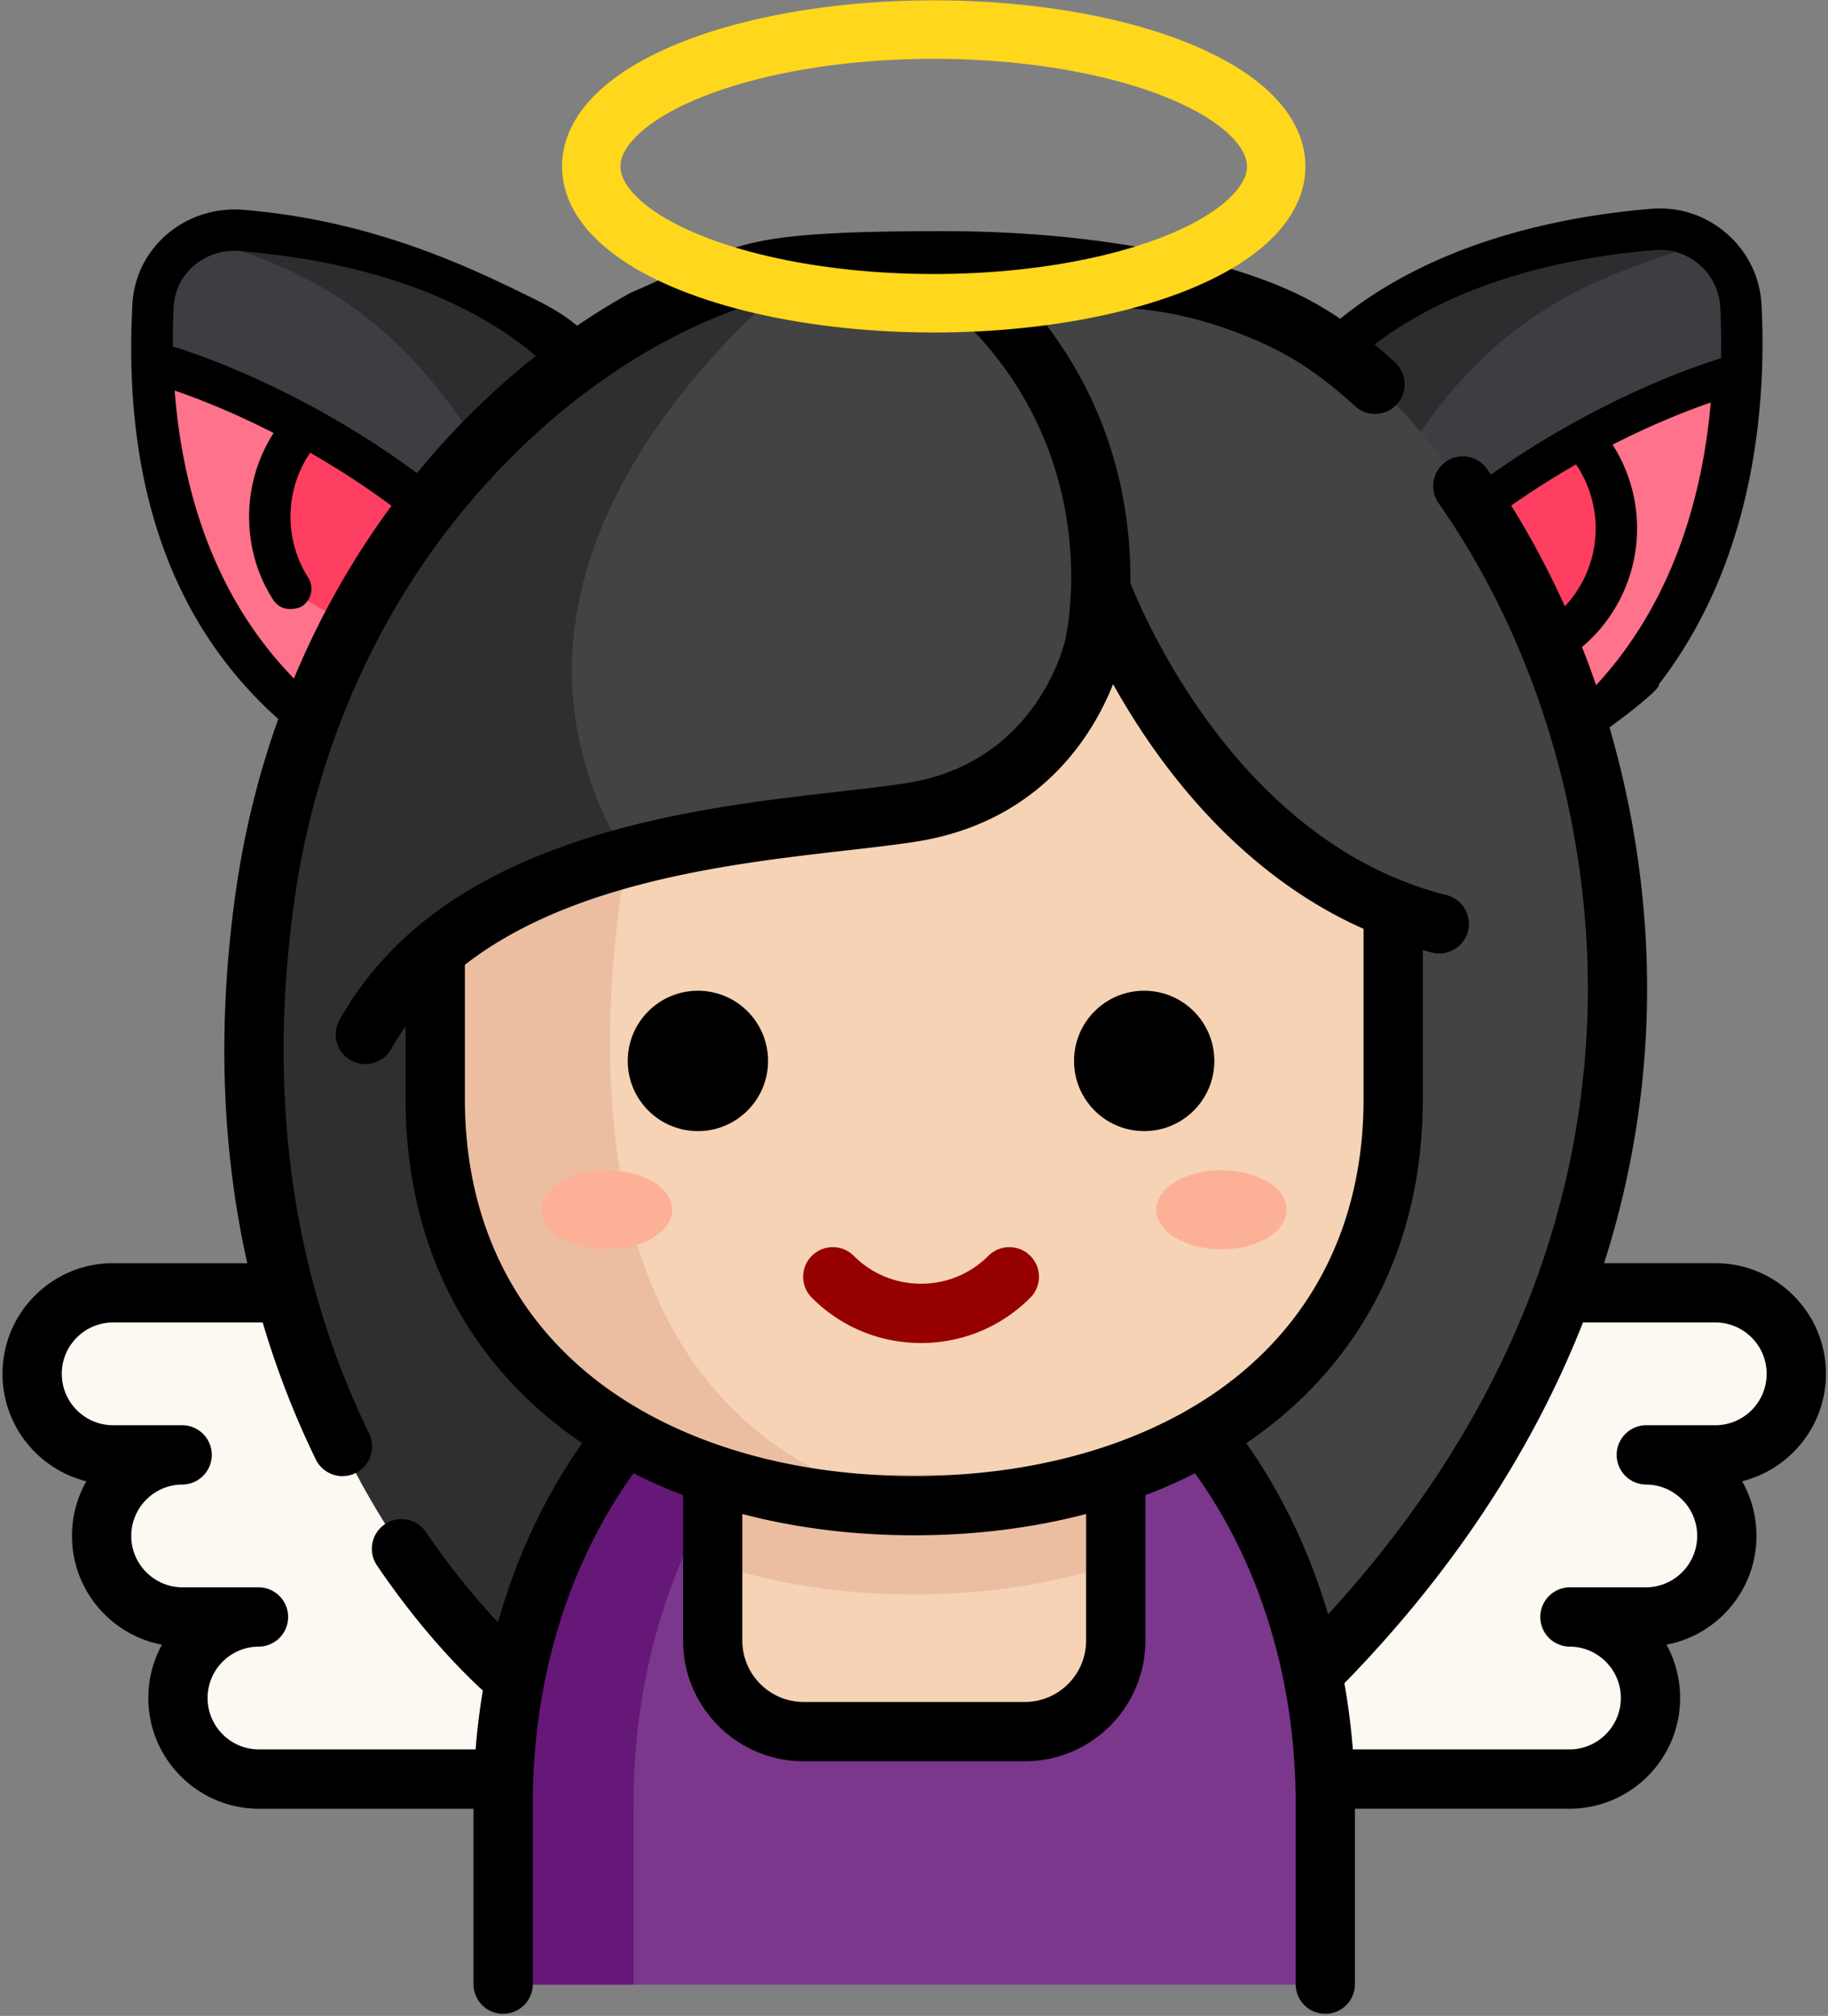 <svg xmlns="http://www.w3.org/2000/svg" viewBox="0 0 469 517"><rect x="0" y="0" width="469" height="517" fill="#808080" stroke="none"/><g fill="none" fill-rule="evenodd" transform="translate(.557 7.585)"><g fill-rule="nonzero"><path fill="#3E3D42" d="M157.158 97.921c-3.61-4.61-17.913-43.179-95.832-49.666-11.755-.978-22.011 7.915-22.61 19.696-1.526 29.94 2.862 85.471 50.327 116.985 0 0 5.507-40.614 16.757-54.985 11.25-14.372 51.358-32.03 51.358-32.03z"/><path fill="#2D2D30" d="M61.325 48.256a20.864 20.864 0 0 0-13.467 3.518c17.897 7.814 48.358 11.319 76.048 58.036l32.941-16.371c.001 0-17.602-38.697-95.522-45.183z"/><path fill="#FF728B" d="M89.042 184.936s-2.794-20.613 0-28.896c2.794-8.282 19.846-29.93 19.846-29.93C79.364 95.475 56.57 90.054 38.637 85.316c1.315 30.873 11.06 73.5 50.405 99.62z"/><path fill="#FF3F62" d="M77.656 101.697a34.37 34.37 0 0 0-8.989 23.224c0 19.05 3.875 17.97 20.407 27.698 1.95 1.147 20.406-27.698 20.406-27.698-14.85-15.41-15.855-14.51-31.824-23.224z"/><path fill="#000" d="M130.466 66.14c-19.185-9.302-41.51-17.714-68.71-19.921-7.153-.578-14.316 1.768-19.659 6.442-5.241 4.587-8.326 10.9-8.685 17.777-1.213 23.213.055 63.147 26.164 94.672 16.136 19.485 29.709 23.512 29.709 19.485 0-14.441.195-27.142 25.447-57.373 24.096-28.847 57.968-23.133 45.158-38.22-12.81-15.089-15.58-16.151-29.424-22.863zm-60.902 80.133c2.272 3.482 6.447 2.19 7.33 1.627a5.31 5.31 0 0 0 1.627-7.33 29.082 29.082 0 0 1-4.545-15.65c0-5.895 1.77-11.588 5.042-16.397 7.77 4.445 15.876 9.714 23.837 15.844-10.989 13.202-19.41 28.608-24.5 45.449-24.45-22.562-32.257-53.062-34.095-77.232 6.817 2.318 15.64 5.906 25.385 10.875a39.7 39.7 0 0 0-6.288 21.462c0 7.591 2.075 15.02 6.207 21.352zM110 116.467C85.026 97.087 58.424 85.78 43.79 81.275c-.029-3.703.064-7.155.227-10.284.209-3.987 2.01-7.658 5.074-10.34 3.242-2.837 7.436-4.203 11.805-3.85 48.758 3.958 72.885 22.172 83.766 34.367A130.606 130.606 0 0 0 110 116.467z"/></g><g fill-rule="nonzero"><path fill="#3E3D42" d="M325.653 100.921s17.914-43.179 95.832-49.666c11.756-.978 22.011 7.915 22.611 19.696 1.525 29.94-2.862 85.471-50.328 116.985 0 0 0-34.685-20.797-58.77-20.797-24.086-47.318-28.245-47.318-28.245z"/><path fill="#2D2D30" d="M421.485 51.256a20.864 20.864 0 0 1 13.468 3.518c-17.898 7.814-49.7 11.537-77.39 58.255L329.448 96.89c-.001 0 14.119-39.148 92.037-45.634z"/><path fill="#FF728B" d="M393.77 187.936s2.737-29.996-4.133-38.772c-6.87-8.777-15.307-21.39-15.307-21.39 29.525-30.636 51.911-34.721 69.845-39.46-1.316 30.874-11.06 73.5-50.406 99.622z"/><path fill="#FF3F62" d="M405.154 104.697a34.37 34.37 0 0 1 8.99 23.224c0 19.05-2.436 27.56-21.487 27.56-2.16 0-18.252-27.56-18.252-27.56 14.85-15.41 14.78-14.51 30.75-23.224z"/><path fill="#000" d="M394.891 187.595c0 5.392 31.877-18.53 30.117-19.625 25.164-32.518 27.606-73.437 26.39-97.29-.362-7.121-3.52-13.63-8.89-18.324-5.396-4.718-12.312-6.987-19.463-6.392-23.528 1.959-56.748 8.677-81.402 29.565a5.31 5.31 0 0 0 6.865 8.103c22.508-19.07 53.436-25.255 75.417-27.084 4.264-.356 8.381.996 11.593 3.803a15.362 15.362 0 0 1 5.275 10.871c.198 3.907.293 8.308.19 13.066-14.642 4.513-41.22 15.816-66.173 35.18-23.584-24.055-22.258-9.8-4.792 10.754 17.466 20.555 24.873 37.748 24.873 57.373zm9.534-14.879a129.032 129.032 0 0 0-3.855-10.922 39.743 39.743 0 0 0 18.885-33.874 39.7 39.7 0 0 0-6.288-21.462c9.657-4.923 18.411-8.494 25.201-10.813-2.14 24.446-10.202 54.595-33.943 77.071zm-.633-61.192a29.104 29.104 0 0 1 5.042 16.397c0 9.775-4.844 18.72-12.701 24.09a130.34 130.34 0 0 0-16.178-24.643c7.962-6.13 16.066-11.4 23.837-15.844z"/></g><path fill="#FCF8F2" fill-rule="nonzero" d="M400.44 323.97h39.084c5.738 0 10.929 2.322 14.701 6.093a20.727 20.727 0 0 1 6.083 14.691c0 11.477-9.307 20.784-20.784 20.784H421.7c5.738 0 10.929 2.322 14.701 6.093a20.727 20.727 0 0 1 6.083 14.691c0 11.477-9.307 20.784-20.784 20.784h-19.59c5.738 0 10.929 2.322 14.701 6.093a20.727 20.727 0 0 1 6.083 14.691c0 11.477-9.307 20.784-20.784 20.784H65.886c-11.477 0-20.784-9.307-20.784-20.784 0-5.738 2.332-10.94 6.083-14.691a20.71 20.71 0 0 1 14.701-6.093H46.298c-11.477 0-20.784-9.307-20.784-20.784 0-5.738 2.332-10.94 6.083-14.691a20.71 20.71 0 0 1 14.701-6.093H28.475c-11.477 0-20.784-9.307-20.784-20.784 0-5.738 2.332-10.94 6.083-14.691a20.71 20.71 0 0 1 14.701-6.093h44.154"/><path fill="#434343" fill-rule="nonzero" d="M328.821 74.581c-44.955-21.463-76.04-4.562-76.04-4.562-9.794-9.794-25.184-13.434-43.049-11.284-53.38 6.418-128.801 64.593-142.478 164.874-18.25 133.82 64.34 199.498 64.34 199.498l54.1-.385 150.437-1.075c142.599-142.591 59.605-315.14-7.31-347.066z"/><path fill="#2F2F2F" fill-rule="nonzero" d="M160.216 212.354c27.131 44.904 29.23 136.243 25.478 210.366l-54.1.385s-82.589-65.678-64.34-199.498C80.931 123.326 156.352 65.151 209.732 58.733c.001.001-99.5 70.9-49.516 153.621z"/><path fill="#7A378B" fill-rule="nonzero" d="M339.466 501.396V454.9c0-36.935-11.984-70.342-31.308-94.411l-148.308.01c-19.344 24.069-31.318 57.476-31.318 94.401v46.496"/><path fill="#651878" fill-rule="nonzero" d="M193.306 360.5l114.853-.008c-.001-.001-148.309.008-148.309.008-19.344 24.069-31.318 57.476-31.318 94.401v46.496h33.455V454.9c.001-36.925 11.975-70.331 31.319-94.4z"/><g fill="#F5D3B4" fill-rule="nonzero"><path d="M285.701 370.557v42.613c0 12.886-10.453 23.339-23.339 23.339h-56.726c-12.886 0-23.339-10.453-23.339-23.339v-42.613h103.404z"/><path d="M356.884 225.555v48.746c0 67.858-55.022 104.255-122.88 104.255-67.868 0-122.89-36.398-122.89-104.255V236.22c13.89-11.761 31.318-19.061 49.101-23.866 27.253-7.381 55.357-8.881 72.795-11.558 39.541-6.083 47.145-42.582 47.145-42.582s1.399-5.86 1.612-15.147c.001 0 21.748 61.673 75.117 82.488z"/></g><g fill="#EBBEA2" fill-rule="nonzero"><path d="M285.701 370.557v22.771c-15.715 5.303-33.234 7.999-51.697 7.999-18.473 0-35.992-2.697-51.707-7.999v-22.771h103.404z"/><path d="M234.005 378.557c-67.868 0-122.89-36.398-122.89-104.255v-38.081c13.89-11.761 31.318-19.061 49.101-23.866-8.243 48.016-13.546 145.711 73.789 166.202z"/></g><circle cx="178.5" cy="264.5" r="18" fill="#000"/><circle cx="293" cy="264.5" r="18" fill="#000"/><g fill="#FCB097" fill-rule="nonzero" transform="translate(138 292)"><ellipse cx="174.827" cy="10.679" rx="16.729" ry="10.139"/><ellipse cx="17.172" cy="10.679" rx="16.729" ry="10.139"/></g><path fill="#960000" fill-rule="nonzero" d="M253.02 314.487a24.258 24.258 0 0 1-17.266 7.152 24.258 24.258 0 0 1-17.266-7.152 7.602 7.602 0 0 0-10.753 0 7.602 7.602 0 0 0 0 10.753c7.484 7.484 17.435 11.607 28.02 11.607s20.535-4.121 28.019-11.607a7.602 7.602 0 0 0 0-10.753 7.603 7.603 0 0 0-10.754 0z"/><path fill="#000" fill-rule="nonzero" d="M467.912 344.754c0-7.582-2.951-14.708-8.311-20.067-5.365-5.365-12.496-8.321-20.078-8.321h-28.519c6.494-20.368 10.171-41.329 10.896-62.635 1.706-50.102-13.232-101.535-40.982-141.114a7.605 7.605 0 0 0-12.452 8.732c25.896 36.932 39.832 84.995 38.236 131.866-.945 27.765-7.192 55.01-18.567 80.978-11.136 25.424-27.241 49.671-47.951 72.235-4.716-15.983-11.786-30.835-20.99-43.895a109.531 109.531 0 0 0 6.412-4.691c25.436-20.111 38.882-48.998 38.882-83.539v-38.237c.789.217 1.568.448 2.369.65a7.623 7.623 0 0 0 1.857.231 7.609 7.609 0 0 0 7.37-5.755 7.603 7.603 0 0 0-5.525-9.226c-52.704-13.225-77.381-70.653-81.119-80.116.219-17.141-3.44-43.805-23.436-68.498 11.532-2.853 32.728-4.707 59.541 8.09 7.049 3.365 14.293 8.45 21.529 15.115a7.578 7.578 0 0 0 5.149 2.01 7.605 7.605 0 0 0 5.153-13.198c-8.354-7.693-16.859-13.632-25.282-17.652-5.438-2.595-34.923-16.016-90.651-16.016-55.729 0-52.043 3.77-80.198 15.794-46.38 25.626-91.173 79.188-101.522 155.087-4.498 32.984-3.426 64.357 3.162 93.787h-34.41c-7.582 0-14.712 2.955-20.077 8.321-5.359 5.359-8.311 12.486-8.311 20.067 0 13.284 9.17 24.465 21.514 27.547-2.408 4.226-3.69 9.024-3.69 14.022 0 13.841 9.957 25.4 23.085 27.891-2.283 4.141-3.497 8.816-3.497 13.677 0 15.653 12.735 28.388 28.388 28.388h55.043v45.117a7.605 7.605 0 0 0 15.208 0V454.9c0-31.692 9.139-61.484 25.842-84.64a133.24 133.24 0 0 0 12.716 5.603v37.306c0 17.062 13.881 30.944 30.944 30.944h56.725c17.062 0 30.944-13.881 30.944-30.944v-37.304a132.84 132.84 0 0 0 12.726-5.608c16.696 23.171 25.831 52.964 25.831 84.643v46.496a7.605 7.605 0 0 0 15.208 0v-45.117h55.04c15.653 0 28.388-12.735 28.388-28.388 0-4.861-1.214-9.535-3.497-13.677 13.128-2.49 23.087-14.049 23.087-27.891 0-4.997-1.282-9.796-3.69-14.022 12.34-3.081 21.51-14.263 21.51-27.547zM349.281 230.631v43.67c0 29.724-11.448 54.486-33.106 71.609-20.425 16.149-49.607 25.042-82.17 25.042-32.568 0-61.753-8.894-82.18-25.042-21.658-17.122-33.107-41.885-33.107-71.609V239.84c27.335-21.247 68.427-25.951 97.769-29.305 6.443-.736 12.528-1.433 17.683-2.225 32.515-5.001 45.901-27.948 50.855-40.439 11.135 19.981 31.699 48.253 64.256 62.76zm-222.057 177.84c-5.02-5.289-11.618-13-18.51-23.172a7.604 7.604 0 0 0-12.59 8.53c11.244 16.593 21.871 27.266 27.197 32.146a172.546 172.546 0 0 0-1.853 15.096H65.886c-7.267 0-13.18-5.913-13.18-13.18 0-3.519 1.37-6.827 3.856-9.314a13.103 13.103 0 0 1 9.324-3.866 7.605 7.605 0 0 0 0-15.208H46.298c-7.267 0-13.18-5.913-13.18-13.18 0-3.52 1.37-6.827 3.856-9.314a13.103 13.103 0 0 1 9.324-3.866 7.605 7.605 0 0 0 0-15.208H28.475c-7.267 0-13.18-5.913-13.18-13.18 0-3.519 1.37-6.827 3.856-9.314a13.103 13.103 0 0 1 9.324-3.866H66.84a228.787 228.787 0 0 0 13.623 35.128 7.602 7.602 0 0 0 10.163 3.513 7.605 7.605 0 0 0 3.513-10.164c-19.597-40.301-26.107-85.863-19.349-135.418 5.262-38.592 20.66-74.067 44.528-102.592 20.326-24.291 45.757-42.465 71.608-51.174 24.337-8.199 45.45-6.507 56.48 4.522 35.439 35.439 25.775 79.237 25.352 81.064-.112.523-6.968 31.604-40.902 36.826-4.862.748-10.806 1.428-17.098 2.146-19.807 2.264-44.457 5.082-67.977 13.045-28.743 9.732-48.459 24.647-60.274 45.597a7.605 7.605 0 0 0 13.247 7.471c1.159-2.054 2.427-3.999 3.755-5.881V274.3c0 34.541 13.446 63.429 38.883 83.539a109 109 0 0 0 6.42 4.696c-9.599 13.612-16.879 29.172-21.588 45.936zm150.873 4.698c0 8.677-7.059 15.736-15.736 15.736h-56.725c-8.677 0-15.736-7.059-15.736-15.736v-32.466c13.744 3.586 28.602 5.458 44.103 5.458 15.497 0 30.352-1.871 44.093-5.457v32.465h.001zm161.427-55.234H421.7a7.605 7.605 0 0 0 0 15.208c3.519 0 6.83 1.373 9.324 3.867a13.083 13.083 0 0 1 3.856 9.313c0 7.267-5.913 13.18-13.18 13.18h-19.59a7.605 7.605 0 0 0 0 15.208c3.519 0 6.83 1.373 9.324 3.866a13.083 13.083 0 0 1 3.856 9.314c0 7.267-5.913 13.18-13.18 13.18h-55.578a172.44 172.44 0 0 0-2.17-16.959c27.633-28.317 48.211-59.536 61.217-92.538h33.944c3.519 0 6.83 1.373 9.324 3.866a13.083 13.083 0 0 1 3.856 9.314c.002 7.268-5.91 13.181-13.179 13.181z"/><ellipse cx="239" cy="35.095" stroke="#FFD71C" stroke-width="15" rx="87.876" ry="35.095"/></g></svg>
